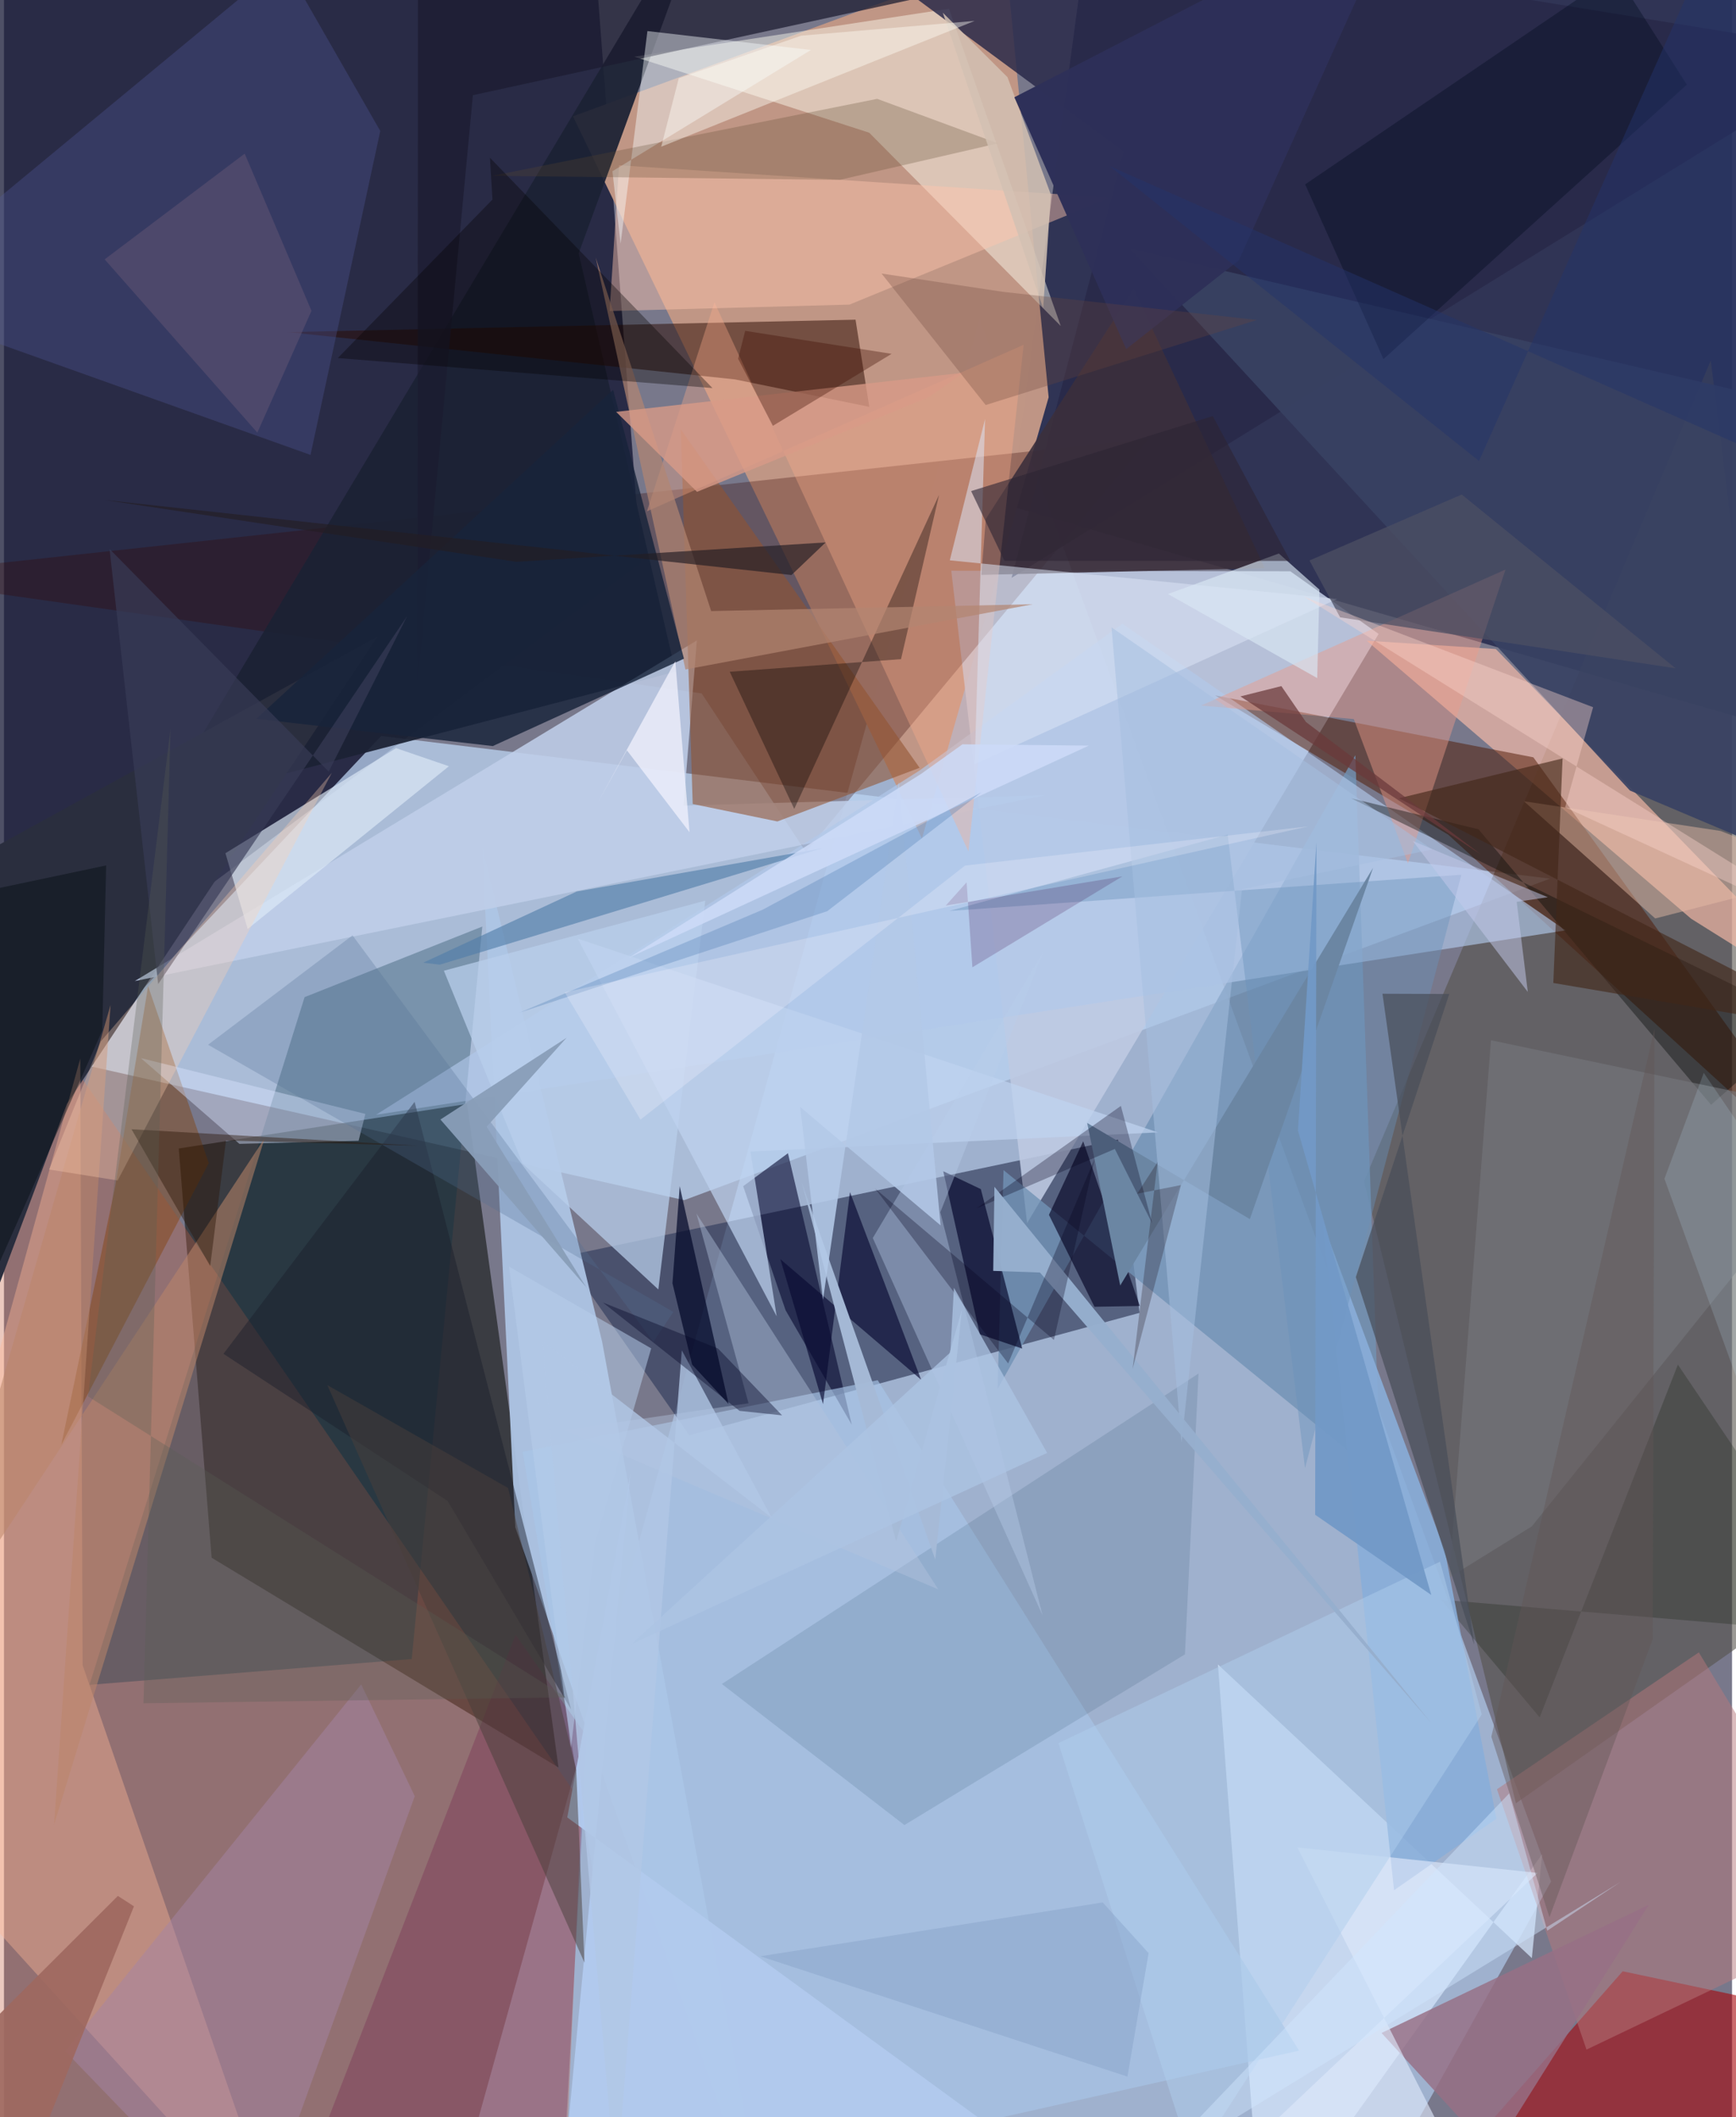 <svg xmlns="http://www.w3.org/2000/svg" width="228" height="278" viewBox="0 0 836 1024"><path fill="#78788b" d="M0 0h836v1024H0z"/><path fill="#b2cdf0" fill-opacity=".667" d="M748.451 910.024L650.32 1086l-433.105-17.223 254.776-914.88z"/><path fill="#0c0f2d" fill-opacity=".725" d="M-27.871 523.608l335.986-251.614L282.815-62H-62z"/><path fill="#2a2e50" fill-opacity=".914" d="M486.924 244.796L528.117-62l355.182 40.359 9.145 383.928z"/><path fill="#bcd4f2" fill-opacity=".733" d="M747.97 424.965L329.079 580.47 33.71 513.896l148.771-157.93z"/><path fill="#060a05" fill-opacity=".541" d="M224.06 533.922l-139.492 21.55L100.47 753.42l167.806 101.457z"/><path fill="#384261" fill-opacity=".714" d="M549.374 634.982L331.537 694.17l-60.566-86.533 267.992-56.482z"/><path fill="#c09685" fill-opacity=".992" d="M444.097 405.54l61.29-213.409-20.803-212.885L275.256 56.26z"/><path fill="#becae3" fill-opacity=".882" d="M458.285 276.03l164 .282 42.739 30.287-170.056 284.993z"/><path fill="#adc5e5" fill-opacity=".933" d="M289.372 648.916L369.917 1086 247.391 738.71 231.34 409.476z"/><path fill="#c46142" fill-opacity=".337" d="M-62 376.993l341.533 495.099L270.228 1086l-275.68-23.366z"/><path fill="#55514b" fill-opacity=".584" d="M898 755.003l-72.297-580.65-167.736 397.004 73.485 300.813z"/><path fill="#360600" fill-opacity=".294" d="M387.913 411.992l-50.388-76.612L-62 278.812l616.201-66.78z"/><path fill="#1b2234" fill-opacity=".933" d="M278.026 122.543l46.838 202.326-249.773 65.254L345.517-62z"/><path fill="#2a2e3e" d="M-53.12 436.509l233.85-128.64L30.463 533.9-62 780.655z"/><path fill="#fdbfaa" fill-opacity=".635" d="M816.214 444.355L898 495.585 721.72 313.906l-62.483-4.032z"/><path fill="#bfcee9" fill-opacity=".867" d="M328.772 389.629l6.44-79.884L63.306 474.498l440.862-89.923z"/><path fill="#d3e4fa" fill-opacity=".749" d="M608.625 1086l-21.338-280.953 151.87 142.036 4.966-50.293z"/><path fill="#a6040a" fill-opacity=".592" d="M783.096 953.436L898 977.762v56.32l-181.32-4.998z"/><path fill="#4e1700" fill-opacity=".494" d="M585.92 336.336l153.973 29.958L898 585.448 698.715 403.715z"/><path fill="#7292b5" fill-opacity=".812" d="M480.707 671.685l173.049-306.42 12.213 349.23-182.399-148.55z"/><path fill="#002f43" fill-opacity=".286" d="M145.435 482.283L41.362 814.899 197.27 802.42l34.14-354.287z"/><path fill="#fefef1" fill-opacity=".451" d="M511.253 157.69l-54.1-153.455L304.98 27.421l113.61 36.767z"/><path fill="#2b0a00" fill-opacity=".506" d="M411.97 154.616l-274.581 6.014 216.318 22.878 64.917 13.274z"/><path fill="#ffb997" fill-opacity=".392" d="M-62 869.046l98.92-357.1 1.124 293.405L134.87 1086z"/><path fill="#b2c9ea" fill-opacity=".643" d="M442.943 372.67l-262.92 166.505 575.45-89.186-214.418-148.292z"/><path fill="#282848" fill-opacity=".831" d="M487.454 279.483L898 25.953 358.433-62 541.568 73.33z"/><path fill="#070a30" fill-opacity=".592" d="M410.15 689.087L379.276 557.78l-21.656 15.938 20.515 60.018z"/><path fill="#a8c5e8" fill-opacity=".643" d="M422.706 667.562L626.541 991.81l-315.24 70.723-60.368-360.316z"/><path fill="#54589b" fill-opacity=".329" d="M182.051 63.348l-46.806-81.642L-62 144.997l210.298 75.03z"/><path fill="#925330" fill-opacity=".573" d="M327.425 207.658l115.547 163.7-68.798 25.955-40.974-8.446z"/><path fill="#b9cfec" fill-opacity=".729" d="M212.819 469.504l126.45-33.888-22.693 188.064-65.637-60.86z"/><path fill="#deeaf7" fill-opacity=".659" d="M189.697 361.849L107.14 412.67l10.776 36.637 97.34-78.707z"/><path fill="#3c2f3c" fill-opacity=".894" d="M474.996 251.001l-2.169 27.053 137.128-3.253-63.464-134.976z"/><path fill="#384263" fill-opacity=".914" d="M786.588 382.358L544.99 120.423 898 202.703v226.768z"/><path fill="#fead8a" fill-opacity=".349" d="M466.573 411.807l26.733-245.053-182.25 80.55 32.65-101.13z"/><path fill="#ffc6ac" fill-opacity=".447" d="M409.023 147.332l126.203-51.75L297.567 79.94l-4.582 70.509z"/><path fill="#eb9b89" fill-opacity=".447" d="M726.4 275.473l-47.176 142.083-26.21-69.772-73.89-6.53z"/><path fill="#1c1c30" fill-opacity=".733" d="M200.067 330.987l26.79-284.946 318.948-69.503-345.511-16.052z"/><path fill="#012f49" fill-opacity=".118" d="M347.317 814.49l88.3 68.224 135.715-82.56 6.555-135.816z"/><path fill="#040323" fill-opacity=".624" d="M505.536 587.57l22.01 44.471 21.95-.386-27.39-79.65z"/><path fill="#813e03" fill-opacity=".412" d="M53.96 573.135L27.756 698.748l71.317-136.195-29.34-85.57z"/><path fill="#f6fafc" fill-opacity=".435" d="M311.294 15.022l-12.981 102.864-3.953-35.064 96.012-58.652z"/><path fill="#6a1245" fill-opacity=".255" d="M133.2 1086h135.684l13.169-246.043-34.553-49.25z"/><path fill="#b6787c" fill-opacity=".494" d="M765.587 991.318l-43.318-125.93 97.657-66.194L898 928.021z"/><path fill="#d7e1fd" fill-opacity=".443" d="M171.557 551.771l3.29-13.008-108.602-26.992 47.67 41.477z"/><path fill="#040529" fill-opacity=".659" d="M454.4 566.486l18.186 8.652 20.025 77.13-20.528-6.921z"/><path fill="#050806" fill-opacity=".388" d="M825.861 534.352L713.333 401.098l-61.592-14.981 220.224 107.601z"/><path fill="#bfd3ef" fill-opacity=".706" d="M373.823 636.656l-96.22-182.633 280.708 93.672-197.187 9.262z"/><path fill="#e9bda7" fill-opacity=".455" d="M830.465 401.9l52.267 20.729-83.893 21.601-63.542-56.694z"/><path fill="#0a0c32" fill-opacity=".659" d="M409.28 576.576l-13.034 102.572-20.634-70.122 68.08 58.28z"/><path fill="#dbe4f6" fill-opacity=".529" d="M457.57 271.015l17.059-68.351-5.02 166.924 175.394-79.876z"/><path fill="#030200" fill-opacity=".345" d="M452.387 239.33l-70.07 151.908-31.195-66.325 82.852-6.103z"/><path fill="#bacfeb" fill-opacity=".384" d="M502.43 781.267l-49.442-194.961 49.863-126.022-82.534 138.495z"/><path fill="#a485a5" fill-opacity=".486" d="M29.58 992.042l90.7 93.958 78.466-217.269-25.925-54.073z"/><path fill="#b38572" fill-opacity=".706" d="M497.713 292.254L329.686 323.81 286.27 124.577l55.857 170.975z"/><path fill="#061500" fill-opacity=".224" d="M695.17 773.708l47.771 56.938 66.854-170.617L898 790.809z"/><path fill="#507da8" fill-opacity=".624" d="M210.852 466.579l184.936-56.299-118.695 20.908-74.273 34.434z"/><path fill="#75787d" fill-opacity=".596" d="M898 540.691l-158.865 197.56-39.945 24.736 20.194-259.851z"/><path fill="#17233a" fill-opacity=".827" d="M294.709 188.548L122.107 347.647l114.375 13.198 92.477-42.253z"/><path fill="#191d2b" fill-opacity=".451" d="M214.632 725.98l59.727 100.823-75.703-293.88-92.471 121.871z"/><path fill="#89aed9" fill-opacity=".898" d="M697.039 749.95l-59.035-158.37 34.486 322.66 49.54-34.586z"/><path fill="#5b492f" fill-opacity=".267" d="M480.829 69.334l-76.56 17.662-168.074-1.952 186.247-37.24z"/><path fill="#6991ba" fill-opacity=".42" d="M591.992 403.675l37.417 306.429 75.642-287.018L457.35 440.59z"/><path fill="#ba8669" fill-opacity=".541" d="M-39.216 801.228l165.26-250.571L24.283 882.303l27.29-396.202z"/><path fill="#b2caee" fill-opacity=".973" d="M272.515 879.03L555.985 1086h-288.59l35.686-373.09z"/><path fill="#000728" fill-opacity=".694" d="M350.553 679.056L326.91 573.712l-3.512 46.949 9.512 39.351z"/><path fill="#977085" fill-opacity=".827" d="M666.435 983.275L760.697 1086h-68.454l103.48-164.703z"/><path fill="#010b1e" fill-opacity=".373" d="M814.13 40.952l-34.354-53.939L629.487 89.171l37.887 84.504z"/><path fill="#d2c0b2" fill-opacity=".851" d="M506.498 94.19l-3.757 54.985L454.194 6.148l31.29 31.177z"/><path fill="#484e59" fill-opacity=".71" d="M654.007 617.669l57.278 177.865-44.4-314.902 32.328.12z"/><path fill="#2e3058" fill-opacity=".988" d="M676.737-49.898L597.41 125.876l-54.509 42.99-54.098-121.817z"/><path fill="#b2c4de" fill-opacity=".42" d="M452.01 768.743l-181.03-77.044 89.232-12.988-25.213-91.78z"/><path fill="#a6bad7" fill-opacity=".976" d="M431.626 745.566l-45.71-173.771 64.624 182.48 12.899-120.942z"/><path fill="#dee8fa" fill-opacity=".639" d="M723.621 1086l-97.889-192.453 116.213 12.326L551.235 1086z"/><path fill="#dae7f4" fill-opacity=".647" d="M635.32 327.972l-72.203-40.657 53.639-19.602 19.631 17.467z"/><path fill="#040000" fill-opacity=".345" d="M161.51 173.176l181.247 14.522L235.113 76.303l1.218 20.215z"/><path fill="#6b86a3" d="M524.038 543.135l15.974 78.617 122.32-202.003-59.602 169.89z"/><path fill="#d89b87" fill-opacity=".784" d="M447.395 192.13l16.877-11.866-168.115 18.937 39.134 38.68z"/><path fill="#b0cded" fill-opacity=".486" d="M714.935 829.202l-20.205-73.86-184.618 87.742 64.886 203.055z"/><path fill="#393c57" fill-opacity=".655" d="M74.595 475.955l120.44-177.938-37.93 75.167L51.077 265.51z"/><path fill="#422617" fill-opacity=".612" d="M749.536 475.43L898 500.656l-223.136-114.57 79.148-19.252z"/><path fill="#49403b" fill-opacity=".498" d="M156.428 669.918l87.443 49.765 32.97 136.39 3.995 93.18z"/><path fill="#a5bfe0" fill-opacity=".514" d="M598.922 430.137l-29.257 267.582-33.864-394.301 155.077 107.424z"/><path fill="#ffd1b1" fill-opacity=".322" d="M21.826 565.646l33.183 5.305 103.6-197.152L46.883 503.651z"/><path fill="#04001b" fill-opacity=".298" d="M540.334 534.89l15.142 56.837-18.066-36.018-66.863 28.717z"/><path fill="#5f5272" fill-opacity=".573" d="M122.588 209.26l26.188-58.925-32.314-76.031-67.748 51.137z"/><path fill="#4c4f64" fill-opacity=".737" d="M705.229 239.189l-73.647 31.892 14.81 27.504 162.288 24.65z"/><path fill="#6c443a" fill-opacity=".294" d="M474.928 195.899l-50.372-63.6 58.745 8.858 122.85 13.596z"/><path fill="#506f91" fill-opacity=".275" d="M98.735 505.305L323.83 634.517l-9.66 14.578-145.548-196.703z"/><path fill="#b3c9e7" fill-opacity=".882" d="M453.124 592.68l-20.237-214.422-36.66 250.316-11.053-93.16z"/><path fill="#97afce" fill-opacity=".969" d="M478.575 614.683l22.597.787L690.48 833.35 479.16 574z"/><path fill="#030d12" fill-opacity=".439" d="M-62 745.653L47.556 498.426l1.884-79.848L-62 442.12z"/><path fill="#c3caeb" fill-opacity=".506" d="M746.87 433.953l-15.048 2.232 5.369 43.58-55.617-73.006z"/><path fill="#7299c7" fill-opacity=".941" d="M634.94 407.488L626 546.78l64.5 224.65-56.179-38.787z"/><path fill="#cddbf8" fill-opacity=".859" d="M443.727 374.277l19.982-14.287 61.135.636-222.526 102.6z"/><path fill="#b8ceea" fill-opacity=".525" d="M274.31 845.315l-29.966-232.688 68.77 39.527-26.988 93.616z"/><path fill="#04001c" fill-opacity=".298" d="M421.462 574.874l86.484 73.212 19.679-87.541-41.825 98.903z"/><path fill="#fcd7ce" fill-opacity=".388" d="M628.928 288.6l139.857 53.46-13.534 48.386L898 456.209z"/><path fill="#b2c7e5" fill-opacity=".788" d="M371.437 734.11l-110.919-85.534 35.623 410.91 31.787-406.382z"/><path fill="#3f72ac" fill-opacity=".275" d="M366.972 440.017l105.828-56.77-74.52 57.464-148.722 49.023z"/><path fill="#6a393a" fill-opacity=".722" d="M629.89 349.231l-11.915-17.381-19.817 4.98 116.198 76.338z"/><path fill="#3c0c00" fill-opacity=".349" d="M355.172 173.515l16.815 32.43 57.438-34.808-70.846-11.115z"/><path fill="#2a1507" fill-opacity=".431" d="M107.413 551.607l-7.632 60.736-38.061-66.157 138.575 7.948z"/><path fill="#f3f2fe" fill-opacity=".733" d="M331.648 402.5l-30.286-39.602-14.21 25.543 37.627-68.615z"/><path fill="#050929" fill-opacity=".408" d="M289.763 629.98l66.087 52.404 20.594 2.177-30.996-32.316z"/><path fill="#fffef9" fill-opacity=".416" d="M385.625 17.265l83.987-7.16-151.634 60.843 8.484-33.104z"/><path fill="#9e685f" fill-opacity=".906" d="M-2.82 1086L-62 1033.899 55.113 916.987l7.774 5.029z"/><path fill="#635755" fill-opacity=".412" d="M719.55 840.02l28.12 87.263 49.97-134.542.826-295.13z"/><path fill="#241d24" fill-opacity=".663" d="M380.992 278.116l16.52-15.764-149.593 9.377-199.073-29.875z"/><path fill="#889eb8" fill-opacity=".945" d="M281.658 622.523l-70.51-81.055 61.013-39.518-38.64 43z"/><path fill="#3b003f" fill-opacity=".192" d="M455.603 438.008l10.102-11.263 2.795 41.11 72.554-43.985z"/><path fill="#2d2434" fill-opacity=".592" d="M484.01 271.255l138.283.053-37.486-70.067-116.92 36.275z"/><path fill="#24346b" fill-opacity=".49" d="M840.796-62L898 240.92 534.906 80.348l178.688 142.603z"/><path fill="#1a0910" fill-opacity=".255" d="M546.01 662.08l12.098-100.014-9.937 15.317 21.22-4.203z"/><path fill="#adc4e3" fill-opacity=".765" d="M504.658 702.723l-201.203 92.552L457.853 654.11l1.72-31.257z"/><path fill="#d0e6ff" fill-opacity=".451" d="M781.916 910.307l-228.59 140.101 174.89-183.03 18.394 66.438z"/><path fill="#fdfaff" fill-opacity=".239" d="M631.003 399.69L464.94 418.656l-157.01 122.86-36.65-61.563z"/><path fill="#585e53" fill-opacity=".302" d="M271.95 820.967L67.503 823.82l13.083-471.251-39.93 322.82z"/><path fill="#7a96be" fill-opacity=".318" d="M365.907 946.18l165.643-26.03 22.202 24.518-10.249 59.707z"/><path fill="#c6edff" fill-opacity=".161" d="M898 629.822l-45.82 75.143-48.887-134.835 19.022-51.226z"/></svg>